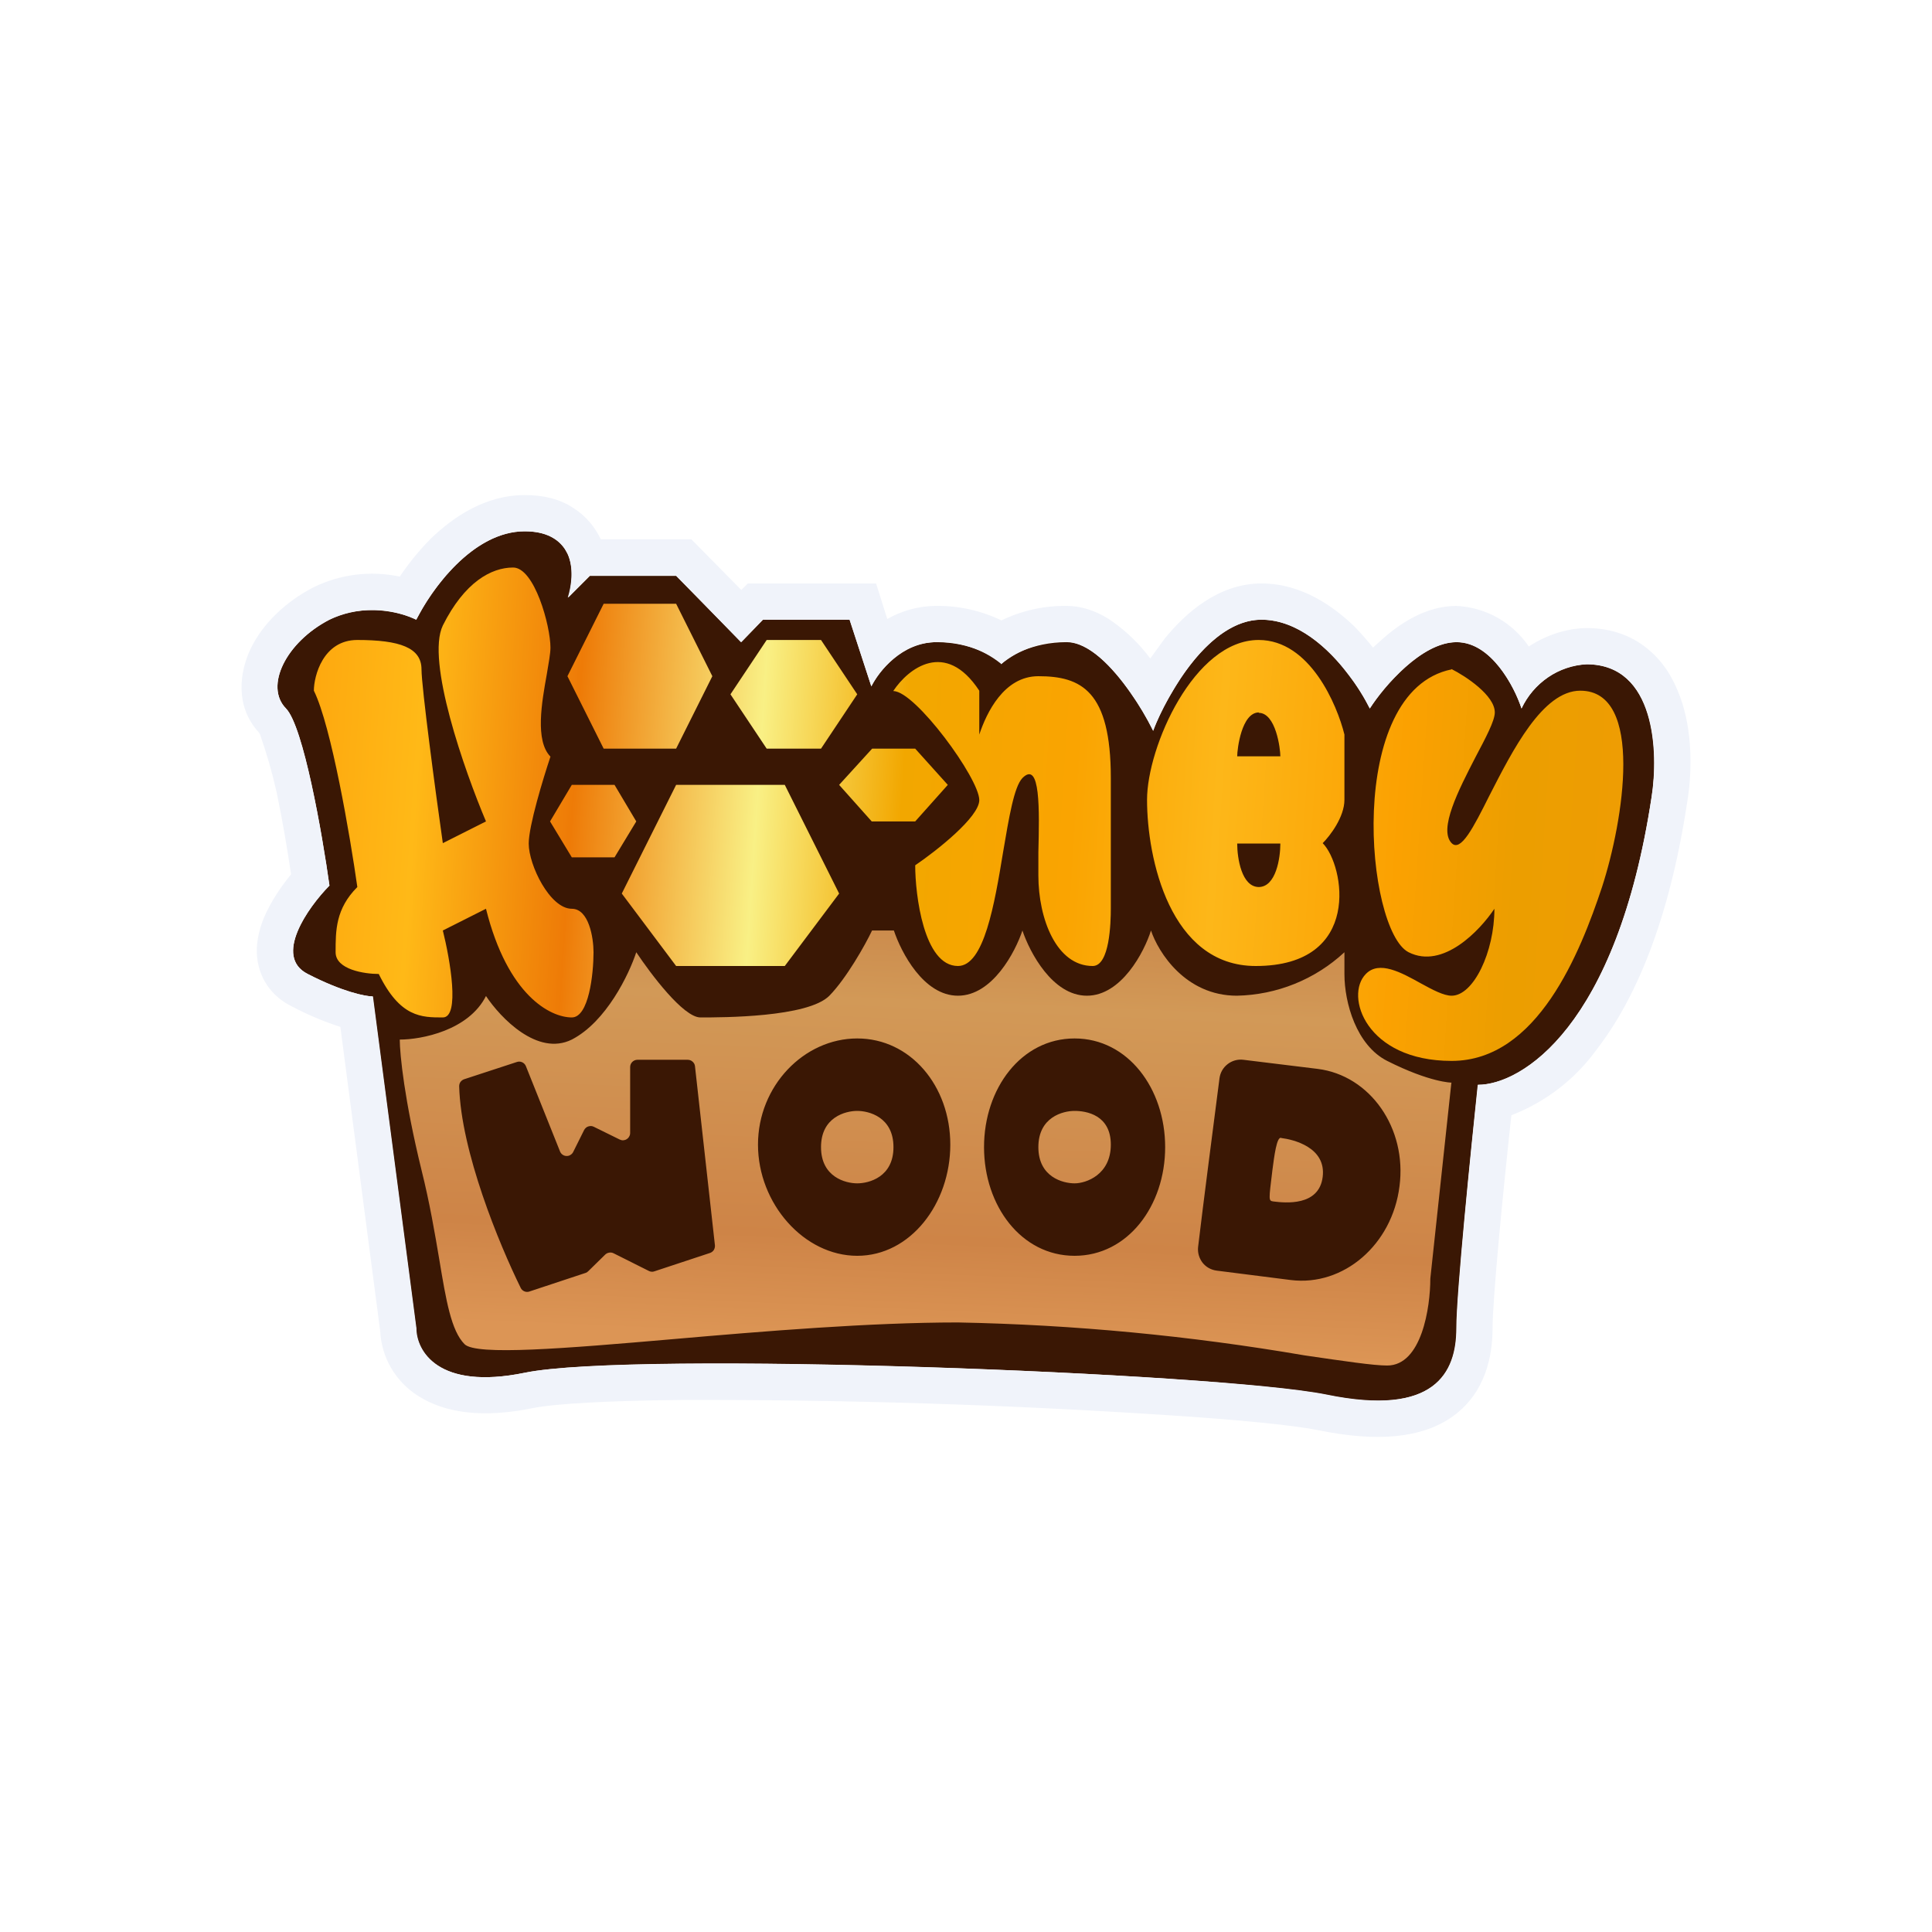 <svg width="24" height="24" viewBox="0 0 24 24" fill="none" xmlns="http://www.w3.org/2000/svg">
<rect x="0" y="0" width="24" height="24" fill="#333333" stroke="none"/>
<g clip-path="url(#clip0_328_21163)">
<path d="M24 0H0V24H24V0Z" fill="white"/>
<path d="M4.092 7.698C4.524 7.482 4.992 7.608 5.172 7.698C5.352 7.334 5.87 6.6 6.518 6.6C7.161 6.6 7.148 7.149 7.058 7.424L7.328 7.154H8.399L9.209 7.977L9.479 7.698H10.554L10.824 8.526C10.914 8.346 11.202 7.977 11.634 7.977C12.062 7.977 12.35 8.157 12.44 8.247C12.53 8.157 12.818 7.977 13.249 7.977C13.677 7.977 14.145 8.711 14.325 9.075C14.505 8.616 15.022 7.698 15.67 7.698C16.314 7.698 16.836 8.432 17.016 8.801C17.196 8.526 17.659 7.977 18.096 7.977C18.523 7.977 18.811 8.526 18.901 8.801C18.974 8.644 19.088 8.511 19.23 8.414C19.373 8.318 19.539 8.261 19.711 8.252C20.566 8.252 20.602 9.35 20.517 9.899C20.084 12.761 18.897 13.476 18.357 13.476C18.271 14.299 18.091 16.063 18.091 16.5C18.091 17.053 17.821 17.602 16.476 17.328C15.13 17.053 7.863 16.774 6.518 17.053C5.438 17.274 5.168 16.779 5.168 16.5L4.628 12.378C4.538 12.378 4.254 12.319 3.822 12.099C3.395 11.883 3.822 11.275 4.092 11.001C4.002 10.357 3.768 9.021 3.552 8.801C3.282 8.526 3.552 7.977 4.092 7.698Z" fill="#3A1704"/>
<path d="M11.166 8.13C11.023 8.233 10.906 8.369 10.824 8.526L10.554 7.698H9.474L9.204 7.977L8.399 7.149H7.323L7.053 7.424C7.098 7.28 7.13 7.059 7.053 6.884L7.017 6.821C6.932 6.695 6.779 6.6 6.518 6.6C5.902 6.6 5.402 7.262 5.2 7.644L5.168 7.698L5.15 7.689C4.984 7.614 4.803 7.576 4.62 7.578C4.438 7.579 4.258 7.62 4.093 7.698C3.553 7.977 3.283 8.526 3.553 8.801C3.769 9.021 4.003 10.357 4.093 11.001C3.823 11.275 3.395 11.883 3.823 12.099C4.255 12.324 4.543 12.378 4.633 12.378L5.173 16.5C5.173 16.779 5.443 17.274 6.518 17.053C7.863 16.779 15.13 17.053 16.476 17.323C17.826 17.602 18.096 17.053 18.096 16.5C18.096 16.063 18.271 14.299 18.361 13.476C18.901 13.476 20.085 12.76 20.517 9.899C20.607 9.35 20.571 8.252 19.707 8.252C19.536 8.259 19.37 8.315 19.23 8.414C19.088 8.512 18.975 8.645 18.901 8.801C18.845 8.635 18.765 8.479 18.663 8.337C18.519 8.139 18.33 7.977 18.091 7.977C17.821 7.977 17.538 8.193 17.322 8.418C17.187 8.553 17.083 8.697 17.016 8.801C16.942 8.655 16.855 8.516 16.755 8.387C16.503 8.049 16.116 7.698 15.671 7.698C15.216 7.698 14.82 8.153 14.568 8.585C14.46 8.765 14.374 8.94 14.325 9.08C14.243 8.914 14.148 8.754 14.041 8.603C13.821 8.288 13.524 7.973 13.245 7.973C12.95 7.964 12.662 8.063 12.435 8.252C12.435 8.247 12.435 8.243 12.426 8.238C12.2 8.059 11.918 7.967 11.63 7.977C11.45 7.977 11.292 8.04 11.166 8.13ZM11.022 7.689C11.189 7.595 11.396 7.527 11.63 7.527C11.91 7.523 12.187 7.585 12.44 7.707C12.692 7.585 12.969 7.523 13.249 7.527C13.479 7.527 13.682 7.622 13.825 7.725C14.003 7.852 14.159 8.005 14.289 8.18L14.469 7.932C14.726 7.617 15.135 7.248 15.671 7.248C16.165 7.248 16.561 7.527 16.831 7.788C16.912 7.874 16.989 7.959 17.056 8.045L17.16 7.95C17.371 7.761 17.7 7.527 18.091 7.527C18.27 7.535 18.445 7.585 18.601 7.672C18.757 7.76 18.891 7.883 18.991 8.031C19.257 7.856 19.531 7.802 19.711 7.802C20.026 7.802 20.301 7.905 20.512 8.099C20.715 8.279 20.827 8.517 20.899 8.738C21.034 9.17 21.012 9.656 20.958 9.971C20.733 11.451 20.31 12.423 19.833 13.039C19.567 13.407 19.199 13.69 18.775 13.854C18.676 14.754 18.541 16.14 18.541 16.5C18.541 16.833 18.46 17.292 18.055 17.589C17.664 17.872 17.101 17.913 16.39 17.769C16.084 17.706 15.409 17.638 14.509 17.58C12.495 17.448 10.476 17.385 8.457 17.391C7.557 17.4 6.891 17.436 6.608 17.494C6.005 17.616 5.533 17.557 5.195 17.341C5.057 17.255 4.943 17.136 4.86 16.996C4.778 16.856 4.731 16.698 4.723 16.536L4.228 12.756C4.057 12.702 3.85 12.621 3.62 12.499C3.395 12.387 3.247 12.194 3.202 11.95C3.166 11.739 3.22 11.545 3.278 11.402C3.364 11.199 3.494 11.01 3.616 10.861C3.571 10.56 3.508 10.182 3.436 9.84C3.381 9.596 3.312 9.356 3.229 9.12C3.224 9.112 3.22 9.105 3.215 9.098C2.914 8.769 2.977 8.342 3.116 8.054C3.265 7.748 3.544 7.478 3.89 7.298C4.223 7.133 4.602 7.085 4.966 7.163C5.069 7.01 5.2 6.843 5.353 6.69C5.623 6.429 6.023 6.15 6.518 6.15C6.743 6.15 6.95 6.195 7.125 6.312C7.287 6.416 7.395 6.555 7.463 6.699H8.588L9.209 7.329L9.29 7.248H10.883L11.022 7.689Z" fill="#F0F3FA"/>
<path fill-rule="evenodd" clip-rule="evenodd" d="M18.029 13.454L17.768 15.883C17.768 16.243 17.66 16.963 17.232 16.963C17.061 16.963 16.701 16.909 16.206 16.837C14.783 16.593 13.344 16.456 11.9 16.428C10.811 16.428 9.497 16.536 8.363 16.635C7.013 16.752 5.915 16.842 5.771 16.698C5.605 16.531 5.542 16.158 5.456 15.64C5.402 15.321 5.339 14.947 5.236 14.534C5.024 13.669 4.966 13.094 4.966 12.914C5.236 12.914 5.821 12.801 6.037 12.373C6.217 12.643 6.676 13.125 7.103 12.914C7.531 12.693 7.814 12.104 7.904 11.829C8.084 12.099 8.489 12.639 8.701 12.639C8.971 12.639 10.037 12.639 10.303 12.369C10.514 12.153 10.748 11.739 10.833 11.559H11.104C11.194 11.829 11.472 12.369 11.9 12.369C12.327 12.369 12.611 11.829 12.701 11.559C12.791 11.829 13.074 12.369 13.502 12.369C13.929 12.369 14.213 11.829 14.298 11.559C14.388 11.829 14.726 12.369 15.365 12.369C15.861 12.359 16.337 12.167 16.701 11.829V12.099C16.701 12.459 16.85 12.986 17.232 13.179C17.768 13.449 18.033 13.449 18.033 13.449L18.029 13.454ZM10.649 14.7C10.793 14.7 11.099 14.623 11.099 14.25C11.099 13.876 10.793 13.8 10.649 13.8C10.505 13.8 10.199 13.876 10.199 14.25C10.199 14.623 10.505 14.7 10.649 14.7ZM10.649 15.6C11.31 15.6 11.805 14.952 11.805 14.219C11.805 13.489 11.31 12.9 10.649 12.9C9.988 12.9 9.416 13.489 9.416 14.219C9.416 14.952 9.988 15.6 10.649 15.6ZM13.349 14.7C13.493 14.7 13.799 14.592 13.799 14.219C13.799 13.849 13.493 13.8 13.349 13.8C13.205 13.8 12.899 13.876 12.899 14.25C12.899 14.623 13.205 14.7 13.349 14.7ZM13.349 15.6C14.01 15.6 14.474 14.979 14.474 14.25C14.474 13.521 14.01 12.9 13.349 12.9C12.687 12.9 12.224 13.521 12.224 14.25C12.224 14.979 12.687 15.6 13.349 15.6ZM16.431 14.619C16.386 14.988 15.963 14.943 15.819 14.925C15.756 14.916 15.761 14.911 15.806 14.538C15.828 14.371 15.86 14.106 15.918 14.137C16.062 14.155 16.476 14.25 16.431 14.619ZM17.385 14.736C17.295 15.46 16.692 15.982 16.035 15.901L15.113 15.784C15.044 15.775 14.981 15.74 14.938 15.685C14.896 15.63 14.876 15.561 14.883 15.492L14.942 15.01L15.014 14.443L15.149 13.395C15.158 13.325 15.194 13.262 15.25 13.219C15.305 13.176 15.376 13.156 15.446 13.165L16.368 13.278C17.021 13.359 17.48 14.016 17.385 14.736ZM6.419 13.193L5.762 13.408C5.745 13.415 5.73 13.427 5.719 13.442C5.709 13.457 5.704 13.475 5.704 13.494C5.726 14.304 6.199 15.451 6.469 16C6.478 16.018 6.494 16.033 6.513 16.041C6.531 16.049 6.552 16.051 6.572 16.045L7.279 15.811C7.291 15.806 7.301 15.798 7.31 15.789L7.517 15.586C7.53 15.573 7.547 15.564 7.566 15.561C7.585 15.557 7.604 15.56 7.621 15.568L8.062 15.789C8.08 15.798 8.107 15.802 8.129 15.793L8.822 15.564C8.841 15.557 8.857 15.544 8.868 15.527C8.878 15.509 8.883 15.489 8.881 15.469L8.633 13.242C8.63 13.22 8.619 13.201 8.602 13.187C8.586 13.173 8.565 13.165 8.543 13.165H7.918C7.894 13.165 7.871 13.175 7.854 13.192C7.837 13.209 7.828 13.232 7.828 13.255V14.074C7.828 14.09 7.824 14.105 7.816 14.118C7.809 14.132 7.798 14.143 7.785 14.151C7.772 14.16 7.757 14.164 7.742 14.165C7.726 14.166 7.711 14.162 7.697 14.155L7.378 13.998C7.367 13.992 7.355 13.989 7.344 13.988C7.332 13.988 7.32 13.989 7.308 13.993C7.297 13.996 7.287 14.002 7.278 14.01C7.269 14.018 7.261 14.028 7.256 14.038L7.121 14.309C7.114 14.325 7.101 14.338 7.086 14.347C7.071 14.357 7.053 14.361 7.035 14.36C7.017 14.359 7 14.353 6.986 14.342C6.971 14.331 6.961 14.316 6.955 14.299L6.532 13.242C6.523 13.221 6.506 13.204 6.485 13.195C6.464 13.186 6.441 13.185 6.419 13.193Z" fill="url(#paint0_linear_328_21163)"/>
<path fill-rule="evenodd" clip-rule="evenodd" d="M4.439 7.95C4.012 7.95 3.899 8.4 3.899 8.58C4.115 9.017 4.349 10.384 4.439 11.019C4.169 11.289 4.169 11.559 4.169 11.829C4.169 12.045 4.529 12.099 4.705 12.099C4.97 12.639 5.236 12.639 5.501 12.639C5.717 12.639 5.591 11.919 5.501 11.559L6.037 11.289C6.307 12.369 6.838 12.639 7.103 12.639C7.315 12.639 7.373 12.099 7.373 11.829C7.373 11.649 7.315 11.289 7.103 11.289C6.833 11.289 6.568 10.749 6.568 10.479C6.568 10.258 6.748 9.669 6.838 9.399C6.644 9.201 6.73 8.724 6.793 8.373C6.815 8.238 6.838 8.121 6.838 8.045C6.838 7.775 6.64 7.05 6.374 7.05C6.104 7.05 5.771 7.23 5.501 7.77C5.29 8.207 5.771 9.575 6.037 10.204L5.501 10.474C5.411 9.845 5.236 8.531 5.236 8.315C5.236 8.045 4.966 7.95 4.435 7.95H4.439ZM7.634 9.75H7.103L6.833 10.204L7.103 10.65H7.634L7.904 10.204L7.634 9.75ZM7.499 7.5H8.399L8.849 8.4L8.399 9.3H7.499L7.049 8.4L7.499 7.5ZM9.524 7.95L9.074 8.625L9.524 9.3H10.199L10.649 8.625L10.199 7.95H9.524ZM10.424 9.75L10.834 9.3H11.369L11.774 9.75L11.369 10.204H10.829L10.424 9.75ZM8.399 9.75L7.724 11.1L8.399 12H9.749L10.424 11.1L9.749 9.75H8.399ZM11.099 8.58C11.279 8.31 11.742 7.937 12.165 8.58V9.125C12.255 8.855 12.471 8.4 12.899 8.4C13.43 8.4 13.799 8.58 13.799 9.665V11.284C13.799 11.464 13.785 12 13.574 12C13.124 12 12.899 11.415 12.899 10.875V10.587C12.912 10.06 12.926 9.44 12.701 9.665C12.597 9.773 12.534 10.155 12.462 10.578C12.354 11.235 12.224 12 11.9 12C11.473 12 11.369 11.109 11.369 10.749C11.634 10.569 12.165 10.15 12.165 9.939C12.165 9.669 11.369 8.585 11.099 8.585V8.58ZM15.599 12C14.532 12 14.249 10.659 14.249 9.935C14.249 9.278 14.834 7.95 15.635 7.95C16.274 7.95 16.611 8.76 16.701 9.125V9.935C16.701 10.15 16.521 10.384 16.431 10.474C16.701 10.745 16.931 12 15.599 12ZM18.029 8.31C18.209 8.4 18.569 8.639 18.569 8.85C18.569 8.954 18.456 9.165 18.33 9.404C18.119 9.813 17.867 10.303 18.033 10.474C18.146 10.587 18.303 10.281 18.501 9.885C18.789 9.323 19.163 8.58 19.631 8.58C20.431 8.58 20.166 10.204 19.901 11.019C19.631 11.829 19.1 13.179 18.033 13.179C16.967 13.179 16.701 12.369 16.967 12.099C17.133 11.928 17.408 12.081 17.651 12.216C17.799 12.297 17.934 12.369 18.033 12.369C18.303 12.369 18.564 11.829 18.564 11.289C18.384 11.559 17.925 12.045 17.498 11.829C16.967 11.559 16.701 8.585 18.033 8.315L18.029 8.31ZM15.639 8.85C15.423 8.85 15.369 9.305 15.369 9.395H15.905C15.905 9.305 15.851 8.855 15.635 8.855L15.639 8.85ZM15.639 11.019C15.423 11.019 15.369 10.659 15.369 10.479H15.905C15.905 10.659 15.851 11.019 15.635 11.019H15.639Z" fill="url(#paint1_linear_328_21163)"/>
</g>
<defs>
<linearGradient id="paint0_linear_328_21163" x1="12" y1="6.15" x2="11.541" y2="16.679" gradientUnits="userSpaceOnUse">
<stop offset="0.04" stop-color="#CD7B41"/>
<stop offset="0.26" stop-color="#DB995D"/>
<stop offset="0.36" stop-color="#C0733A"/>
<stop offset="0.6" stop-color="#D29957"/>
<stop offset="0.88" stop-color="#CE8447"/>
<stop offset="1" stop-color="#DC9555"/>
</linearGradient>
<linearGradient id="paint1_linear_328_21163" x1="3.904" y1="9.183" x2="20.166" y2="10.25" gradientUnits="userSpaceOnUse">
<stop stop-color="#FEA90F"/>
<stop offset="0.08" stop-color="#FFB917"/>
<stop offset="0.2" stop-color="#EE7B07"/>
<stop offset="0.34" stop-color="#F9F085"/>
<stop offset="0.45" stop-color="#F2A700"/>
<stop offset="0.58" stop-color="#FAA401"/>
<stop offset="0.69" stop-color="#FDB719"/>
<stop offset="0.83" stop-color="#FBA101"/>
<stop offset="0.92" stop-color="#EC9E00"/>
<stop offset="1" stop-color="#EE9D03"/>
</linearGradient>
<clipPath id="clip0_328_21163">
<rect width="24" height="24" fill="white"/>
</clipPath>
</defs>
</svg>
